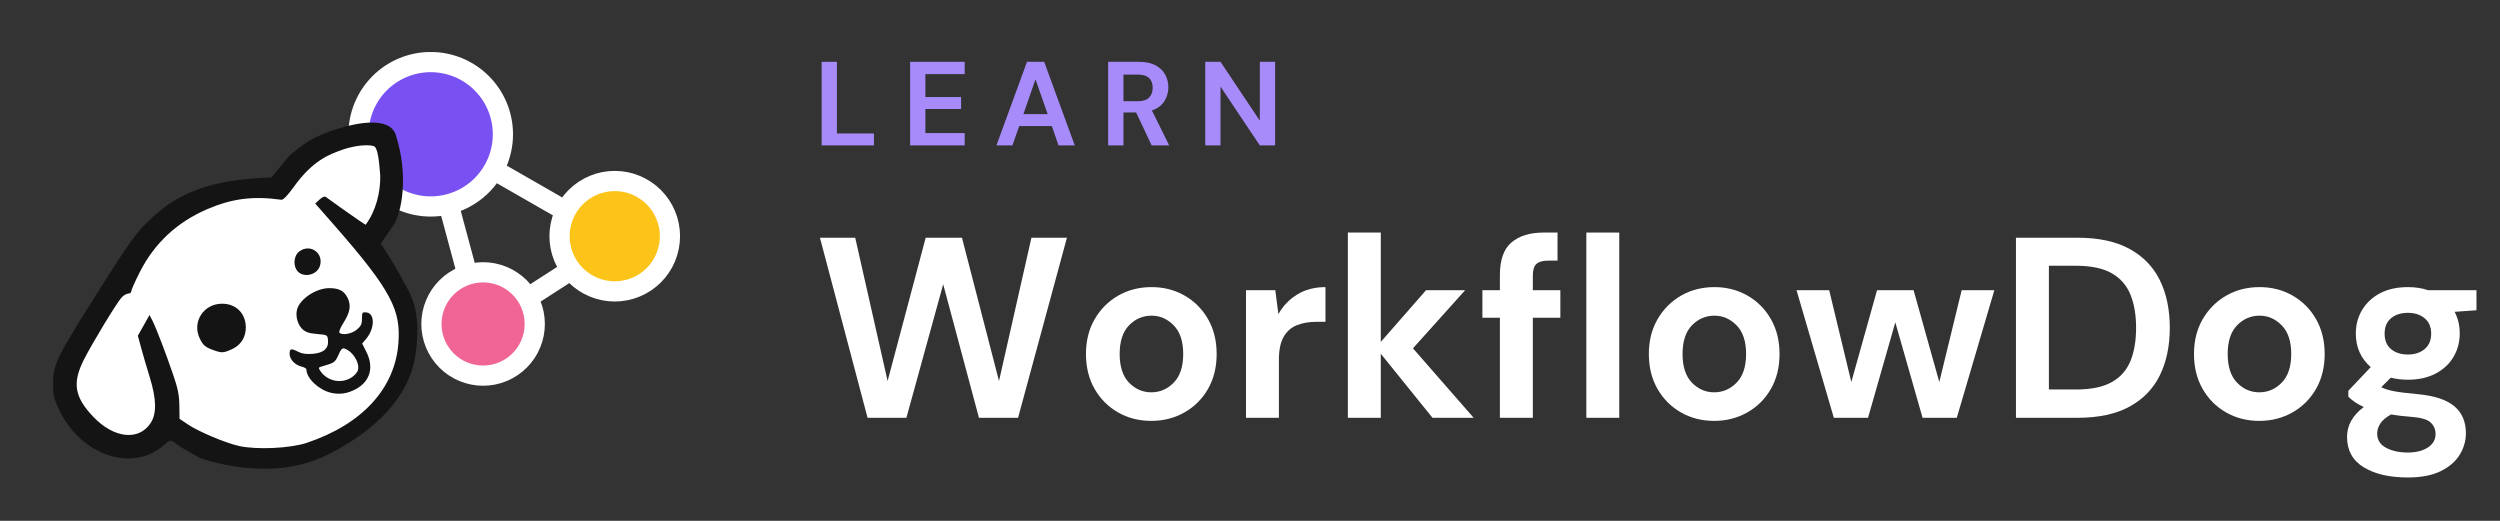 <svg xmlns="http://www.w3.org/2000/svg" xmlns:xlink="http://www.w3.org/1999/xlink" width="2400" zoomAndPan="magnify" viewBox="0 0 1800 375" height="500" preserveAspectRatio="xMidYMid meet" version="1.0"><rect x="0" y="0" width="1800" height="375" fill="#333333" stroke="none"/><defs><g/><clipPath id="73efe360d2"><path d="M 226 37.5 L 490.5 37.5 L 490.5 319 L 226 319 Z M 226 37.5 " clip-rule="nonzero"/></clipPath><clipPath id="dd35ce8566"><path d="M 175 37.5 L 445 37.5 L 445 232 L 175 232 Z M 175 37.5 " clip-rule="nonzero"/></clipPath><clipPath id="46949bd81c"><path d="M 320 48 L 490.5 48 L 490.5 293 L 320 293 Z M 320 48 " clip-rule="nonzero"/></clipPath><clipPath id="d6a091ea65"><path d="M 228 113 L 468 113 L 468 337.5 L 228 337.5 Z M 228 113 " clip-rule="nonzero"/></clipPath><clipPath id="847ef05035"><path d="M 38 88 L 301 88 L 301 337.5 L 38 337.5 Z M 38 88 " clip-rule="nonzero"/></clipPath></defs><g fill="#ffffff" fill-opacity="1"><g transform="translate(585.738, 300.813)"><g><path d="M 38.906 0 L 4.625 -129.656 L 30.016 -129.656 L 53.344 -26.484 L 80.766 -129.656 L 106.875 -129.656 L 133.547 -26.484 L 156.891 -129.656 L 182.453 -129.656 L 147.266 0 L 119.109 0 L 93.359 -96.141 L 66.875 0 Z M 38.906 0 "/></g></g></g><g fill="#ffffff" fill-opacity="1"><g transform="translate(772.818, 300.813)"><g><path d="M 56.125 2.219 C 47.238 2.219 39.242 0.18 32.141 -3.891 C 25.035 -7.961 19.414 -13.609 15.281 -20.828 C 11.145 -28.055 9.078 -36.426 9.078 -45.938 C 9.078 -55.445 11.176 -63.812 15.375 -71.031 C 19.57 -78.258 25.219 -83.91 32.312 -87.984 C 39.414 -92.055 47.414 -94.094 56.312 -94.094 C 65.082 -94.094 73.016 -92.055 80.109 -87.984 C 87.211 -83.91 92.832 -78.258 96.969 -71.031 C 101.102 -63.812 103.172 -55.445 103.172 -45.938 C 103.172 -36.426 101.102 -28.055 96.969 -20.828 C 92.832 -13.609 87.18 -7.961 80.016 -3.891 C 72.859 0.18 64.895 2.219 56.125 2.219 Z M 56.125 -18.344 C 62.301 -18.344 67.672 -20.656 72.234 -25.281 C 76.805 -29.914 79.094 -36.801 79.094 -45.938 C 79.094 -55.07 76.805 -61.953 72.234 -66.578 C 67.672 -71.211 62.363 -73.531 56.312 -73.531 C 50.008 -73.531 44.602 -71.211 40.094 -66.578 C 35.594 -61.953 33.344 -55.07 33.344 -45.938 C 33.344 -36.801 35.594 -29.914 40.094 -25.281 C 44.602 -20.656 49.945 -18.344 56.125 -18.344 Z M 56.125 -18.344 "/></g></g></g><g fill="#ffffff" fill-opacity="1"><g transform="translate(885.065, 300.813)"><g><path d="M 12.047 0 L 12.047 -91.875 L 33.156 -91.875 L 35.375 -74.656 C 38.707 -80.582 43.242 -85.301 48.984 -88.812 C 54.734 -92.332 61.5 -94.094 69.281 -94.094 L 69.281 -69.094 L 62.609 -69.094 C 57.422 -69.094 52.789 -68.289 48.719 -66.688 C 44.645 -65.082 41.461 -62.301 39.172 -58.344 C 36.891 -54.395 35.75 -48.898 35.75 -41.859 L 35.75 0 Z M 12.047 0 "/></g></g></g><g fill="#ffffff" fill-opacity="1"><g transform="translate(958.415, 300.813)"><g><path d="M 12.047 0 L 12.047 -133.375 L 35.75 -133.375 L 35.75 -54.641 L 68.344 -91.875 L 96.5 -91.875 L 58.906 -50.016 L 102.625 0 L 72.984 0 L 35.75 -46.125 L 35.75 0 Z M 12.047 0 "/></g></g></g><g fill="#ffffff" fill-opacity="1"><g transform="translate(1063.624, 300.813)"><g><path d="M 16.297 0 L 16.297 -72.062 L 3.703 -72.062 L 3.703 -91.875 L 16.297 -91.875 L 16.297 -102.625 C 16.297 -113.738 19.102 -121.641 24.719 -126.328 C 30.344 -131.023 37.973 -133.375 47.609 -133.375 L 57.797 -133.375 L 57.797 -113.172 L 51.312 -113.172 C 47.238 -113.172 44.336 -112.367 42.609 -110.766 C 40.879 -109.16 40.016 -106.445 40.016 -102.625 L 40.016 -91.875 L 59.828 -91.875 L 59.828 -72.062 L 40.016 -72.062 L 40.016 0 Z M 16.297 0 "/></g></g></g><g fill="#ffffff" fill-opacity="1"><g transform="translate(1130.12, 300.813)"><g><path d="M 12.047 0 L 12.047 -133.375 L 35.75 -133.375 L 35.75 0 Z M 12.047 0 "/></g></g></g><g fill="#ffffff" fill-opacity="1"><g transform="translate(1178.094, 300.813)"><g><path d="M 56.125 2.219 C 47.238 2.219 39.242 0.18 32.141 -3.891 C 25.035 -7.961 19.414 -13.609 15.281 -20.828 C 11.145 -28.055 9.078 -36.426 9.078 -45.938 C 9.078 -55.445 11.176 -63.812 15.375 -71.031 C 19.57 -78.258 25.219 -83.91 32.312 -87.984 C 39.414 -92.055 47.414 -94.094 56.312 -94.094 C 65.082 -94.094 73.016 -92.055 80.109 -87.984 C 87.211 -83.91 92.832 -78.258 96.969 -71.031 C 101.102 -63.812 103.172 -55.445 103.172 -45.938 C 103.172 -36.426 101.102 -28.055 96.969 -20.828 C 92.832 -13.609 87.18 -7.961 80.016 -3.891 C 72.859 0.18 64.895 2.219 56.125 2.219 Z M 56.125 -18.344 C 62.301 -18.344 67.672 -20.656 72.234 -25.281 C 76.805 -29.914 79.094 -36.801 79.094 -45.938 C 79.094 -55.07 76.805 -61.953 72.234 -66.578 C 67.672 -71.211 62.363 -73.531 56.312 -73.531 C 50.008 -73.531 44.602 -71.211 40.094 -66.578 C 35.594 -61.953 33.344 -55.07 33.344 -45.938 C 33.344 -36.801 35.594 -29.914 40.094 -25.281 C 44.602 -20.656 49.945 -18.344 56.125 -18.344 Z M 56.125 -18.344 "/></g></g></g><g fill="#ffffff" fill-opacity="1"><g transform="translate(1290.342, 300.813)"><g><path d="M 30.016 0 L 3.156 -91.875 L 26.672 -91.875 L 42.609 -25.75 L 61.125 -91.875 L 87.438 -91.875 L 105.953 -25.75 L 122.062 -91.875 L 145.594 -91.875 L 118.547 0 L 93.906 0 L 74.281 -68.719 L 54.641 0 Z M 30.016 0 "/></g></g></g><g fill="#ffffff" fill-opacity="1"><g transform="translate(1438.894, 300.813)"><g><path d="M 12.594 0 L 12.594 -129.656 L 56.859 -129.656 C 72.055 -129.656 84.562 -126.969 94.375 -121.594 C 104.195 -116.227 111.484 -108.695 116.234 -99 C 120.984 -89.312 123.359 -77.922 123.359 -64.828 C 123.359 -51.742 120.984 -40.352 116.234 -30.656 C 111.484 -20.957 104.195 -13.422 94.375 -8.047 C 84.562 -2.68 72.055 0 56.859 0 Z M 36.312 -20.375 L 55.75 -20.375 C 66.625 -20.375 75.207 -22.133 81.5 -25.656 C 87.801 -29.176 92.305 -34.238 95.016 -40.844 C 97.734 -47.445 99.094 -55.441 99.094 -64.828 C 99.094 -74.086 97.734 -82.051 95.016 -88.719 C 92.305 -95.395 87.801 -100.52 81.5 -104.094 C 75.207 -107.676 66.625 -109.469 55.75 -109.469 L 36.312 -109.469 Z M 36.312 -20.375 "/></g></g></g><g fill="#ffffff" fill-opacity="1"><g transform="translate(1570.59, 300.813)"><g><path d="M 56.125 2.219 C 47.238 2.219 39.242 0.18 32.141 -3.891 C 25.035 -7.961 19.414 -13.609 15.281 -20.828 C 11.145 -28.055 9.078 -36.426 9.078 -45.938 C 9.078 -55.445 11.176 -63.812 15.375 -71.031 C 19.57 -78.258 25.219 -83.91 32.312 -87.984 C 39.414 -92.055 47.414 -94.094 56.312 -94.094 C 65.082 -94.094 73.016 -92.055 80.109 -87.984 C 87.211 -83.91 92.832 -78.258 96.969 -71.031 C 101.102 -63.812 103.172 -55.445 103.172 -45.938 C 103.172 -36.426 101.102 -28.055 96.969 -20.828 C 92.832 -13.609 87.18 -7.961 80.016 -3.891 C 72.859 0.18 64.895 2.219 56.125 2.219 Z M 56.125 -18.344 C 62.301 -18.344 67.672 -20.656 72.234 -25.281 C 76.805 -29.914 79.094 -36.801 79.094 -45.938 C 79.094 -55.07 76.805 -61.953 72.234 -66.578 C 67.672 -71.211 62.363 -73.531 56.312 -73.531 C 50.008 -73.531 44.602 -71.211 40.094 -66.578 C 35.594 -61.953 33.344 -55.07 33.344 -45.938 C 33.344 -36.801 35.594 -29.914 40.094 -25.281 C 44.602 -20.656 49.945 -18.344 56.125 -18.344 Z M 56.125 -18.344 "/></g></g></g><g fill="#ffffff" fill-opacity="1"><g transform="translate(1682.838, 300.813)"><g><path d="M 50.938 -27.422 C 46.488 -27.422 42.352 -27.91 38.531 -28.891 L 31.672 -22.047 C 33.773 -20.93 36.613 -20.004 40.188 -19.266 C 43.77 -18.523 49.578 -17.785 57.609 -17.047 C 69.836 -15.93 78.727 -13.023 84.281 -8.328 C 89.832 -3.641 92.609 2.836 92.609 11.109 C 92.609 16.547 91.125 21.703 88.156 26.578 C 85.195 31.453 80.629 35.398 74.453 38.422 C 68.285 41.453 60.383 42.969 50.75 42.969 C 37.664 42.969 27.109 40.531 19.078 35.656 C 11.047 30.781 7.031 23.461 7.031 13.703 C 7.031 5.43 11.047 -1.727 19.078 -7.781 C 16.609 -8.895 14.477 -10.066 12.688 -11.297 C 10.895 -12.535 9.32 -13.832 7.969 -15.188 L 7.969 -19.453 L 24.078 -36.484 C 16.922 -42.785 13.344 -50.875 13.344 -60.75 C 13.344 -66.926 14.852 -72.547 17.875 -77.609 C 20.895 -82.672 25.18 -86.68 30.734 -89.641 C 36.297 -92.609 43.031 -94.094 50.938 -94.094 C 56.125 -94.094 60.941 -93.352 65.391 -91.875 L 100.219 -91.875 L 100.219 -77.422 L 84.469 -76.312 C 86.938 -71.625 88.172 -66.438 88.172 -60.75 C 88.172 -54.582 86.688 -48.969 83.719 -43.906 C 80.758 -38.844 76.469 -34.828 70.844 -31.859 C 65.227 -28.898 58.594 -27.422 50.938 -27.422 Z M 50.938 -45.562 C 55.75 -45.562 59.727 -46.859 62.875 -49.453 C 66.031 -52.047 67.609 -55.754 67.609 -60.578 C 67.609 -65.391 66.031 -69.094 62.875 -71.688 C 59.727 -74.281 55.75 -75.578 50.938 -75.578 C 45.875 -75.578 41.797 -74.281 38.703 -71.688 C 35.617 -69.094 34.078 -65.391 34.078 -60.578 C 34.078 -55.754 35.617 -52.047 38.703 -49.453 C 41.797 -46.859 45.875 -45.562 50.938 -45.562 Z M 28.719 11.297 C 28.719 15.867 30.848 19.297 35.109 21.578 C 39.367 23.859 44.582 25 50.75 25 C 56.676 25 61.492 23.797 65.203 21.391 C 68.91 18.984 70.766 15.742 70.766 11.672 C 70.766 8.336 69.555 5.555 67.141 3.328 C 64.734 1.109 59.953 -0.242 52.797 -0.734 C 47.734 -1.109 43.039 -1.664 38.719 -2.406 C 35.133 -0.426 32.57 1.734 31.031 4.078 C 29.488 6.422 28.719 8.828 28.719 11.297 Z M 28.719 11.297 "/></g></g></g><g clip-path="url(#73efe360d2)"><path stroke-linecap="butt" transform="matrix(1.212, 0, 0, 1.212, -296.729, -273.157)" fill="none" stroke-linejoin="miter" d="M 499.851 304.301 L 611.281 368.215 L 530.966 419.934 Z M 499.851 304.301 " stroke="#ffffff" stroke-width="12" stroke-opacity="1" stroke-miterlimit="4"/></g><path fill="#7950f2" d="M 362.211 96.77 C 362.211 98.473 362.129 100.172 361.961 101.863 C 361.793 103.559 361.543 105.242 361.211 106.914 C 360.879 108.582 360.465 110.234 359.973 111.863 C 359.477 113.492 358.906 115.094 358.254 116.668 C 357.602 118.238 356.875 119.777 356.07 121.281 C 355.27 122.781 354.395 124.238 353.449 125.656 C 352.504 127.07 351.488 128.438 350.41 129.754 C 349.328 131.07 348.188 132.332 346.984 133.535 C 345.777 134.738 344.52 135.883 343.203 136.961 C 341.887 138.043 340.52 139.055 339.105 140 C 337.688 140.949 336.23 141.824 334.727 142.625 C 333.227 143.43 331.688 144.156 330.117 144.809 C 328.543 145.457 326.941 146.031 325.312 146.527 C 323.684 147.02 322.031 147.434 320.363 147.766 C 318.691 148.098 317.008 148.348 315.316 148.516 C 313.621 148.68 311.922 148.766 310.219 148.766 C 308.516 148.766 306.816 148.68 305.121 148.516 C 303.43 148.348 301.746 148.098 300.074 147.766 C 298.406 147.434 296.754 147.02 295.125 146.527 C 293.496 146.031 291.895 145.457 290.324 144.809 C 288.75 144.156 287.211 143.43 285.711 142.625 C 284.207 141.824 282.75 140.949 281.332 140 C 279.918 139.055 278.551 138.043 277.234 136.961 C 275.918 135.883 274.66 134.738 273.453 133.535 C 272.25 132.332 271.109 131.07 270.027 129.754 C 268.949 128.438 267.934 127.07 266.988 125.656 C 266.043 124.238 265.168 122.781 264.367 121.281 C 263.562 119.777 262.836 118.238 262.184 116.668 C 261.531 115.094 260.961 113.492 260.465 111.863 C 259.973 110.234 259.559 108.582 259.227 106.914 C 258.895 105.242 258.645 103.559 258.477 101.863 C 258.309 100.172 258.227 98.473 258.227 96.77 C 258.227 95.066 258.309 93.367 258.477 91.672 C 258.645 89.977 258.895 88.297 259.227 86.625 C 259.559 84.953 259.973 83.305 260.465 81.676 C 260.961 80.047 261.531 78.445 262.184 76.871 C 262.836 75.297 263.562 73.758 264.367 72.258 C 265.168 70.758 266.043 69.297 266.988 67.883 C 267.934 66.465 268.949 65.098 270.027 63.781 C 271.109 62.465 272.25 61.207 273.453 60 C 274.66 58.797 275.918 57.656 277.234 56.574 C 278.551 55.496 279.918 54.48 281.332 53.535 C 282.75 52.59 284.207 51.715 285.711 50.914 C 287.211 50.109 288.75 49.383 290.324 48.73 C 291.895 48.078 293.496 47.508 295.125 47.012 C 296.754 46.516 298.406 46.105 300.074 45.773 C 301.746 45.441 303.43 45.191 305.121 45.023 C 306.816 44.855 308.516 44.773 310.219 44.773 C 311.922 44.773 313.621 44.855 315.316 45.023 C 317.008 45.191 318.691 45.441 320.363 45.773 C 322.031 46.105 323.684 46.516 325.312 47.012 C 326.941 47.508 328.543 48.078 330.117 48.73 C 331.688 49.383 333.227 50.109 334.727 50.914 C 336.23 51.715 337.688 52.59 339.105 53.535 C 340.52 54.48 341.887 55.496 343.203 56.574 C 344.52 57.656 345.777 58.797 346.984 60 C 348.188 61.207 349.328 62.465 350.41 63.781 C 351.488 65.098 352.504 66.465 353.449 67.883 C 354.395 69.297 355.27 70.758 356.07 72.258 C 356.875 73.758 357.602 75.297 358.254 76.871 C 358.906 78.445 359.477 80.047 359.973 81.676 C 360.465 83.305 360.879 84.953 361.211 86.625 C 361.543 88.297 361.793 89.977 361.961 91.672 C 362.129 93.367 362.211 95.066 362.211 96.77 Z M 362.211 96.77 " fill-opacity="1" fill-rule="nonzero"/><g clip-path="url(#dd35ce8566)"><path stroke-linecap="butt" transform="matrix(1.212, 0, 0, 1.212, -296.729, -273.157)" fill="none" stroke-linejoin="miter" d="M 543.582 305.142 C 543.582 306.547 543.514 307.948 543.376 309.343 C 543.237 310.742 543.031 312.131 542.757 313.51 C 542.483 314.885 542.142 316.248 541.736 317.592 C 541.326 318.936 540.856 320.257 540.318 321.555 C 539.78 322.851 539.18 324.12 538.516 325.361 C 537.856 326.598 537.134 327.8 536.354 328.969 C 535.574 330.136 534.737 331.264 533.847 332.349 C 532.955 333.435 532.014 334.476 531.021 335.469 C 530.025 336.461 528.988 337.405 527.902 338.294 C 526.816 339.187 525.688 340.021 524.522 340.801 C 523.352 341.584 522.15 342.306 520.909 342.966 C 519.672 343.63 518.402 344.23 517.107 344.768 C 515.808 345.303 514.487 345.776 513.143 346.185 C 511.8 346.591 510.436 346.933 509.06 347.207 C 507.681 347.481 506.292 347.687 504.897 347.825 C 503.499 347.961 502.097 348.032 500.692 348.032 C 499.287 348.032 497.885 347.961 496.487 347.825 C 495.091 347.687 493.703 347.481 492.323 347.207 C 490.947 346.933 489.584 346.591 488.241 346.185 C 486.897 345.776 485.576 345.303 484.28 344.768 C 482.982 344.23 481.712 343.63 480.475 342.966 C 479.234 342.306 478.032 341.584 476.862 340.801 C 475.696 340.021 474.568 339.187 473.482 338.294 C 472.396 337.405 471.358 336.461 470.363 335.469 C 469.37 334.476 468.429 333.435 467.537 332.349 C 466.647 331.264 465.809 330.136 465.03 328.969 C 464.25 327.8 463.528 326.598 462.867 325.361 C 462.204 324.12 461.604 322.851 461.066 321.555 C 460.528 320.257 460.057 318.936 459.648 317.592 C 459.242 316.248 458.901 314.885 458.627 313.51 C 458.353 312.131 458.147 310.742 458.008 309.343 C 457.869 307.948 457.802 306.547 457.802 305.142 C 457.802 303.737 457.869 302.335 458.008 300.937 C 458.147 299.538 458.353 298.153 458.627 296.774 C 458.901 295.395 459.242 294.035 459.648 292.691 C 460.057 291.348 460.528 290.027 461.066 288.728 C 461.604 287.43 462.204 286.16 462.867 284.923 C 463.528 283.685 464.25 282.48 465.03 281.314 C 465.809 280.144 466.647 279.016 467.537 277.931 C 468.429 276.845 469.37 275.807 470.363 274.812 C 471.358 273.819 472.396 272.878 473.482 271.986 C 474.568 271.096 475.696 270.259 476.862 269.479 C 478.032 268.699 479.234 267.977 480.475 267.317 C 481.712 266.653 482.982 266.054 484.28 265.516 C 485.576 264.978 486.897 264.507 488.241 264.098 C 489.584 263.689 490.947 263.35 492.323 263.077 C 493.703 262.803 495.091 262.596 496.487 262.458 C 497.885 262.319 499.287 262.252 500.692 262.252 C 502.097 262.252 503.499 262.319 504.897 262.458 C 506.292 262.596 507.681 262.803 509.06 263.077 C 510.436 263.35 511.8 263.689 513.143 264.098 C 514.487 264.507 515.808 264.978 517.107 265.516 C 518.402 266.054 519.672 266.653 520.909 267.317 C 522.15 267.977 523.352 268.699 524.522 269.479 C 525.688 270.259 526.816 271.096 527.902 271.986 C 528.988 272.878 530.025 273.819 531.021 274.812 C 532.014 275.807 532.955 276.845 533.847 277.931 C 534.737 279.016 535.574 280.144 536.354 281.314 C 537.134 282.48 537.856 283.685 538.516 284.923 C 539.18 286.16 539.78 287.43 540.318 288.728 C 540.856 290.027 541.326 291.348 541.736 292.691 C 542.142 294.035 542.483 295.395 542.757 296.774 C 543.031 298.153 543.237 299.538 543.376 300.937 C 543.514 302.335 543.582 303.737 543.582 305.142 Z M 543.582 305.142 " stroke="#ffffff" stroke-width="12" stroke-opacity="1" stroke-miterlimit="4"/></g><path fill="#fcc419" d="M 482.504 170.176 C 482.504 171.477 482.441 172.777 482.312 174.07 C 482.184 175.367 481.996 176.652 481.738 177.93 C 481.484 179.207 481.172 180.469 480.793 181.715 C 480.414 182.961 479.977 184.188 479.477 185.391 C 478.98 186.594 478.422 187.77 477.809 188.918 C 477.195 190.066 476.527 191.184 475.805 192.266 C 475.082 193.348 474.305 194.391 473.48 195.398 C 472.652 196.406 471.781 197.367 470.859 198.289 C 469.938 199.211 468.977 200.086 467.969 200.91 C 466.961 201.738 465.918 202.512 464.836 203.234 C 463.75 203.957 462.637 204.625 461.488 205.242 C 460.34 205.855 459.164 206.41 457.961 206.91 C 456.758 207.406 455.531 207.844 454.285 208.223 C 453.043 208.602 451.781 208.918 450.504 209.172 C 449.227 209.426 447.938 209.617 446.645 209.746 C 445.348 209.871 444.047 209.938 442.746 209.938 C 441.445 209.938 440.145 209.871 438.848 209.746 C 437.555 209.617 436.266 209.426 434.988 209.172 C 433.711 208.918 432.449 208.602 431.203 208.223 C 429.957 207.844 428.734 207.406 427.531 206.91 C 426.328 206.41 425.152 205.855 424.004 205.242 C 422.855 204.625 421.738 203.957 420.656 203.234 C 419.574 202.512 418.531 201.738 417.523 200.91 C 416.516 200.086 415.555 199.211 414.633 198.289 C 413.711 197.367 412.84 196.406 412.012 195.398 C 411.188 194.391 410.41 193.348 409.688 192.266 C 408.965 191.184 408.297 190.066 407.684 188.918 C 407.066 187.77 406.512 186.594 406.016 185.391 C 405.516 184.188 405.078 182.961 404.699 181.715 C 404.32 180.469 404.004 179.207 403.75 177.93 C 403.496 176.652 403.305 175.367 403.18 174.07 C 403.051 172.777 402.988 171.477 402.988 170.176 C 402.988 168.871 403.051 167.574 403.18 166.277 C 403.305 164.98 403.496 163.695 403.75 162.418 C 404.004 161.141 404.32 159.879 404.699 158.633 C 405.078 157.387 405.516 156.16 406.016 154.957 C 406.512 153.754 407.066 152.578 407.684 151.43 C 408.297 150.281 408.965 149.168 409.688 148.082 C 410.41 147 411.188 145.957 412.012 144.949 C 412.84 143.941 413.711 142.98 414.633 142.059 C 415.555 141.137 416.516 140.266 417.523 139.438 C 418.531 138.613 419.574 137.836 420.656 137.113 C 421.738 136.391 422.855 135.723 424.004 135.109 C 425.152 134.492 426.328 133.938 427.531 133.438 C 428.734 132.941 429.957 132.504 431.203 132.125 C 432.449 131.746 433.711 131.43 434.988 131.176 C 436.266 130.922 437.555 130.73 438.848 130.605 C 440.145 130.477 441.445 130.414 442.746 130.414 C 444.047 130.414 445.348 130.477 446.645 130.605 C 447.938 130.73 449.227 130.922 450.504 131.176 C 451.781 131.43 453.043 131.746 454.285 132.125 C 455.531 132.504 456.758 132.941 457.961 133.441 C 459.164 133.938 460.34 134.492 461.488 135.109 C 462.637 135.723 463.75 136.391 464.836 137.113 C 465.918 137.836 466.961 138.613 467.969 139.438 C 468.977 140.266 469.938 141.137 470.859 142.059 C 471.781 142.98 472.652 143.941 473.48 144.949 C 474.305 145.957 475.082 147 475.805 148.082 C 476.527 149.168 477.195 150.281 477.809 151.43 C 478.422 152.578 478.98 153.754 479.477 154.957 C 479.977 156.16 480.414 157.387 480.793 158.633 C 481.172 159.879 481.484 161.141 481.738 162.418 C 481.996 163.695 482.184 164.98 482.312 166.277 C 482.441 167.574 482.504 168.871 482.504 170.176 Z M 482.504 170.176 " fill-opacity="1" fill-rule="nonzero"/><g clip-path="url(#46949bd81c)"><path stroke-linecap="butt" transform="matrix(1.212, 0, 0, 1.212, -296.729, -273.157)" fill="none" stroke-linejoin="miter" d="M 642.816 365.692 C 642.816 366.765 642.764 367.838 642.658 368.905 C 642.552 369.975 642.397 371.035 642.184 372.088 C 641.975 373.142 641.717 374.183 641.404 375.211 C 641.092 376.238 640.731 377.25 640.318 378.243 C 639.909 379.235 639.448 380.205 638.942 381.152 C 638.437 382.099 637.886 383.021 637.289 383.914 C 636.693 384.806 636.052 385.666 635.372 386.498 C 634.689 387.329 633.97 388.122 633.21 388.882 C 632.449 389.643 631.657 390.364 630.825 391.044 C 629.994 391.727 629.133 392.365 628.241 392.961 C 627.345 393.557 626.427 394.108 625.479 394.618 C 624.532 395.123 623.562 395.581 622.569 395.993 C 621.577 396.403 620.565 396.763 619.537 397.076 C 618.512 397.389 617.472 397.65 616.418 397.859 C 615.364 398.068 614.301 398.226 613.234 398.333 C 612.164 398.436 611.091 398.491 610.018 398.491 C 608.945 398.491 607.872 398.436 606.802 398.333 C 605.736 398.226 604.672 398.068 603.619 397.859 C 602.565 397.65 601.524 397.389 600.496 397.076 C 599.468 396.763 598.459 396.403 597.467 395.993 C 596.474 395.581 595.505 395.123 594.557 394.618 C 593.61 394.108 592.688 393.557 591.796 392.961 C 590.903 392.365 590.043 391.727 589.211 391.044 C 588.38 390.364 587.587 389.643 586.827 388.882 C 586.066 388.122 585.348 387.329 584.664 386.498 C 583.984 385.666 583.343 384.806 582.747 383.914 C 582.151 383.021 581.6 382.099 581.094 381.152 C 580.585 380.205 580.127 379.235 579.718 378.243 C 579.306 377.25 578.945 376.238 578.632 375.211 C 578.319 374.183 578.058 373.142 577.849 372.088 C 577.64 371.035 577.482 369.975 577.379 368.905 C 577.272 367.838 577.221 366.765 577.221 365.692 C 577.221 364.616 577.272 363.546 577.379 362.477 C 577.482 361.407 577.64 360.347 577.849 359.293 C 578.058 358.239 578.319 357.199 578.632 356.171 C 578.945 355.143 579.306 354.131 579.718 353.139 C 580.127 352.146 580.585 351.177 581.094 350.229 C 581.6 349.282 582.151 348.364 582.747 347.468 C 583.343 346.575 583.984 345.715 584.664 344.884 C 585.348 344.052 586.066 343.26 586.827 342.499 C 587.587 341.739 588.38 341.02 589.211 340.337 C 590.043 339.657 590.903 339.016 591.796 338.42 C 592.688 337.824 593.61 337.273 594.557 336.767 C 595.505 336.258 596.474 335.8 597.467 335.388 C 598.459 334.979 599.468 334.618 600.496 334.305 C 601.524 333.993 602.565 333.732 603.619 333.522 C 604.672 333.313 605.736 333.155 606.802 333.052 C 607.872 332.946 608.945 332.894 610.018 332.894 C 611.091 332.894 612.164 332.946 613.234 333.052 C 614.301 333.155 615.364 333.313 616.418 333.522 C 617.472 333.732 618.512 333.993 619.537 334.305 C 620.565 334.618 621.577 334.979 622.569 335.391 C 623.562 335.8 624.532 336.258 625.479 336.767 C 626.427 337.273 627.345 337.824 628.241 338.42 C 629.133 339.016 629.994 339.657 630.825 340.337 C 631.657 341.02 632.449 341.739 633.21 342.499 C 633.97 343.26 634.689 344.052 635.372 344.884 C 636.052 345.715 636.693 346.575 637.289 347.468 C 637.886 348.364 638.437 349.282 638.942 350.229 C 639.448 351.177 639.909 352.146 640.318 353.139 C 640.731 354.131 641.092 355.143 641.404 356.171 C 641.717 357.199 641.975 358.239 642.184 359.293 C 642.397 360.347 642.552 361.407 642.658 362.477 C 642.764 363.546 642.816 364.616 642.816 365.692 Z M 642.816 365.692 " stroke="#ffffff" stroke-width="12" stroke-opacity="1" stroke-miterlimit="4"/></g><path fill="#f06595" d="M 385.148 233.383 C 385.148 234.602 385.086 235.82 384.969 237.031 C 384.848 238.246 384.672 239.449 384.434 240.645 C 384.195 241.84 383.898 243.02 383.547 244.188 C 383.191 245.352 382.781 246.5 382.316 247.625 C 381.848 248.75 381.328 249.852 380.754 250.926 C 380.18 252 379.555 253.043 378.875 254.059 C 378.199 255.07 377.473 256.051 376.703 256.992 C 375.93 257.934 375.109 258.836 374.25 259.695 C 373.387 260.559 372.484 261.375 371.543 262.148 C 370.602 262.922 369.625 263.648 368.609 264.324 C 367.598 265 366.555 265.629 365.477 266.203 C 364.402 266.777 363.305 267.297 362.176 267.762 C 361.051 268.23 359.906 268.641 358.738 268.992 C 357.574 269.348 356.391 269.645 355.195 269.883 C 354.004 270.117 352.797 270.297 351.586 270.418 C 350.371 270.535 349.156 270.598 347.938 270.598 C 346.719 270.598 345.504 270.535 344.293 270.418 C 343.078 270.297 341.875 270.117 340.68 269.883 C 339.484 269.645 338.305 269.348 337.137 268.992 C 335.973 268.641 334.824 268.23 333.699 267.762 C 332.574 267.297 331.473 266.777 330.398 266.203 C 329.324 265.629 328.277 265 327.266 264.324 C 326.254 263.648 325.273 262.922 324.332 262.148 C 323.391 261.375 322.488 260.559 321.629 259.695 C 320.766 258.836 319.949 257.934 319.176 256.992 C 318.402 256.051 317.676 255.07 317 254.059 C 316.324 253.043 315.699 252 315.121 250.926 C 314.547 249.852 314.027 248.75 313.562 247.625 C 313.094 246.5 312.684 245.352 312.332 244.188 C 311.977 243.02 311.684 241.84 311.445 240.645 C 311.207 239.449 311.027 238.246 310.91 237.031 C 310.789 235.82 310.73 234.602 310.73 233.383 C 310.73 232.164 310.789 230.949 310.91 229.738 C 311.027 228.523 311.207 227.32 311.445 226.125 C 311.684 224.93 311.977 223.75 312.332 222.582 C 312.684 221.414 313.094 220.27 313.562 219.145 C 314.027 218.02 314.547 216.918 315.121 215.844 C 315.695 214.77 316.324 213.723 317 212.711 C 317.676 211.695 318.402 210.719 319.176 209.777 C 319.949 208.836 320.766 207.934 321.629 207.07 C 322.488 206.211 323.391 205.391 324.332 204.617 C 325.273 203.848 326.254 203.121 327.266 202.445 C 328.277 201.766 329.324 201.141 330.398 200.566 C 331.473 199.992 332.574 199.473 333.699 199.004 C 334.824 198.539 335.973 198.129 337.137 197.773 C 338.305 197.422 339.484 197.125 340.68 196.887 C 341.875 196.648 343.078 196.473 344.293 196.352 C 345.504 196.23 346.719 196.172 347.938 196.172 C 349.156 196.172 350.371 196.23 351.586 196.352 C 352.797 196.473 354.004 196.648 355.195 196.887 C 356.391 197.125 357.574 197.422 358.738 197.773 C 359.906 198.129 361.051 198.539 362.176 199.004 C 363.305 199.473 364.402 199.992 365.477 200.566 C 366.555 201.141 367.598 201.766 368.609 202.445 C 369.625 203.121 370.602 203.848 371.543 204.617 C 372.484 205.391 373.387 206.211 374.25 207.07 C 375.109 207.934 375.93 208.836 376.703 209.777 C 377.473 210.719 378.199 211.695 378.875 212.711 C 379.555 213.723 380.18 214.77 380.754 215.844 C 381.328 216.918 381.848 218.02 382.316 219.145 C 382.781 220.27 383.191 221.414 383.547 222.582 C 383.898 223.75 384.195 224.93 384.434 226.125 C 384.672 227.32 384.848 228.523 384.969 229.738 C 385.086 230.949 385.148 232.164 385.148 233.383 Z M 385.148 233.383 " fill-opacity="1" fill-rule="nonzero"/><g clip-path="url(#d6a091ea65)"><path stroke-linecap="butt" transform="matrix(1.212, 0, 0, 1.212, -296.729, -273.157)" fill="none" stroke-linejoin="miter" d="M 562.504 417.83 C 562.504 418.835 562.452 419.84 562.356 420.839 C 562.256 421.841 562.111 422.834 561.914 423.82 C 561.718 424.806 561.473 425.779 561.183 426.742 C 560.89 427.703 560.551 428.65 560.168 429.578 C 559.781 430.506 559.352 431.414 558.879 432.301 C 558.405 433.187 557.889 434.047 557.329 434.885 C 556.771 435.719 556.172 436.528 555.537 437.305 C 554.899 438.081 554.222 438.825 553.513 439.534 C 552.801 440.246 552.057 440.92 551.28 441.558 C 550.504 442.196 549.698 442.795 548.86 443.353 C 548.026 443.91 547.165 444.429 546.276 444.902 C 545.39 445.376 544.484 445.805 543.553 446.188 C 542.625 446.575 541.681 446.913 540.717 447.203 C 539.757 447.496 538.781 447.741 537.795 447.938 C 536.812 448.131 535.816 448.279 534.817 448.379 C 533.815 448.476 532.813 448.527 531.807 448.527 C 530.802 448.527 529.8 448.476 528.801 448.379 C 527.799 448.279 526.806 448.131 525.82 447.938 C 524.834 447.741 523.861 447.496 522.897 447.203 C 521.937 446.913 520.99 446.575 520.062 446.188 C 519.134 445.805 518.225 445.376 517.339 444.902 C 516.453 444.429 515.589 443.91 514.754 443.353 C 513.92 442.795 513.111 442.196 512.334 441.558 C 511.558 440.92 510.813 440.246 510.105 439.534 C 509.392 438.825 508.719 438.081 508.081 437.305 C 507.443 436.528 506.843 435.719 506.286 434.885 C 505.729 434.047 505.213 433.187 504.736 432.301 C 504.262 431.414 503.834 430.506 503.45 429.578 C 503.064 428.65 502.725 427.703 502.435 426.742 C 502.142 425.779 501.9 424.806 501.704 423.82 C 501.507 422.834 501.359 421.841 501.262 420.839 C 501.162 419.84 501.114 418.835 501.114 417.83 C 501.114 416.825 501.162 415.822 501.262 414.824 C 501.359 413.822 501.507 412.829 501.704 411.843 C 501.9 410.857 502.142 409.884 502.435 408.921 C 502.725 407.957 503.064 407.013 503.45 406.085 C 503.834 405.157 504.262 404.249 504.736 403.362 C 505.21 402.476 505.729 401.613 506.286 400.778 C 506.843 399.941 507.443 399.135 508.081 398.358 C 508.719 397.582 509.392 396.838 510.105 396.125 C 510.813 395.417 511.558 394.74 512.334 394.102 C 513.111 393.467 513.92 392.868 514.754 392.31 C 515.589 391.75 516.453 391.234 517.339 390.761 C 518.225 390.287 519.134 389.858 520.062 389.472 C 520.99 389.088 521.937 388.75 522.897 388.457 C 523.861 388.167 524.834 387.922 525.82 387.725 C 526.806 387.529 527.799 387.384 528.801 387.284 C 529.8 387.184 530.802 387.136 531.807 387.136 C 532.813 387.136 533.815 387.184 534.817 387.284 C 535.816 387.384 536.812 387.529 537.795 387.725 C 538.781 387.922 539.757 388.167 540.717 388.457 C 541.681 388.75 542.625 389.088 543.553 389.472 C 544.484 389.858 545.39 390.287 546.276 390.761 C 547.165 391.234 548.026 391.75 548.86 392.31 C 549.698 392.868 550.504 393.467 551.28 394.102 C 552.057 394.74 552.801 395.417 553.513 396.125 C 554.222 396.838 554.899 397.582 555.537 398.358 C 556.172 399.135 556.771 399.941 557.329 400.778 C 557.889 401.613 558.405 402.476 558.879 403.362 C 559.352 404.249 559.781 405.157 560.168 406.085 C 560.551 407.013 560.89 407.957 561.183 408.921 C 561.473 409.884 561.718 410.857 561.914 411.843 C 562.111 412.829 562.256 413.822 562.356 414.824 C 562.452 415.822 562.504 416.825 562.504 417.83 Z M 562.504 417.83 " stroke="#ffffff" stroke-width="12" stroke-opacity="1" stroke-miterlimit="4"/></g><path fill="#ffffff" d="M 267.105 90.723 C 262.859 90.84 258.461 91.535 254.434 92.395 C 245.582 94.371 236.926 97.27 228.707 101.109 C 222.715 103.949 217.516 108.156 212.363 112.266 C 210.406 113.684 209.102 115.754 207.512 117.543 C 203.996 121.773 200.477 126.008 196.957 130.242 C 180.762 130.762 164.418 132.191 148.859 136.973 C 139.516 139.848 130.539 144.113 122.379 149.684 C 115.035 155.109 108.113 161.176 102.199 168.145 C 96.375 175.137 91.441 182.855 86.484 190.41 C 77.723 204.02 69.016 217.766 60.441 231.535 C 55.145 240.188 49.707 248.785 45.285 257.93 C 43.031 262.629 41.312 267.684 41.152 272.938 C 41.062 277.172 40.871 281.48 41.836 285.633 C 42.918 289.641 44.828 293.359 46.691 297.047 C 53.297 309.41 64.066 319.781 77.27 324.777 C 86.434 328.266 96.93 328.906 106.152 325.262 C 110.566 323.602 114.477 320.867 117.969 317.738 C 119.715 316.289 121.797 314.52 124.238 315.082 C 126.453 315.66 128.145 317.352 130.059 318.527 C 133.379 320.945 137.074 322.777 140.594 324.883 C 142.617 325.969 144.488 327.395 146.738 327.996 C 158.855 331.965 171.516 334.293 184.25 334.961 C 198.359 335.664 212.715 334.098 226.031 329.227 C 226.477 329.051 227.367 328.723 227.98 328.488 C 235.258 325.543 242.164 321.762 248.887 317.738 C 255.855 313.484 262.652 308.617 268.707 303.293 C 279.453 293.852 288.664 282.27 293.684 268.762 C 296.023 262.621 297.262 256.125 297.898 249.602 C 299.004 238.914 298.996 227.828 295.469 217.559 C 293.41 211.414 289.852 205.945 286.863 200.234 C 284.211 195.422 281.43 190.648 278.574 186.039 C 276.559 182.754 274.5 179.539 272.391 176.391 C 271.867 175.762 271.453 175.137 272.234 174.523 C 275.496 169.777 278.867 165.098 282.062 160.309 C 284.965 155.156 286.277 149.285 287.203 143.496 C 289.086 130.551 288.141 117.262 284.98 104.59 C 284.637 103.227 284.164 101.496 283.754 100.145 C 283.129 97.879 282.387 95.477 280.461 93.961 C 277.172 91.27 272.723 90.797 268.625 90.707 C 268.121 90.711 267.613 90.719 267.105 90.723 Z M 267.105 90.723 " fill-opacity="1" fill-rule="nonzero"/><g clip-path="url(#847ef05035)"><path fill="#141414" d="M 266.629 88.25 C 251.875 88.637 232.656 95.879 224.844 100.078 C 218.152 103.676 208.691 111.77 208.691 111.77 L 195.355 127.812 C 158.031 128.977 138.637 135.992 122.191 146.531 C 118.84 148.68 111.512 154.531 106.113 159.867 C 97.781 168.094 92.969 174.805 74.375 204.117 C 40.352 257.742 38.172 262.121 38.223 276.867 C 38.25 284.77 38.828 287.18 42.605 295.133 C 58.02 327.598 94.828 340.312 117.418 320.973 C 122.414 316.699 122.605 316.586 125.656 318.688 L 130.883 322.285 L 143.367 329.477 C 143.367 329.477 192.305 348.41 234.363 328.105 C 260.484 315.492 293.961 291.887 299.227 255.066 C 303.824 222.918 295.297 211.586 290.52 202.625 C 282.297 187.203 274.18 175.305 274.18 175.305 L 283 162.629 C 289.215 153.688 294.473 126.617 284.938 97.102 C 282.727 90.258 275.48 88.02 266.629 88.25 Z M 263.719 104.586 C 266.375 104.578 268.375 104.887 269.426 105.375 C 272.055 106.598 273.035 116.668 273.777 126.473 C 274.016 138.562 270.559 152.133 263.223 161.852 L 258.223 158.531 C 253.84 155.621 238.586 144.766 234.637 141.832 C 233.723 141.152 232.09 141.809 230.09 143.66 L 226.965 146.555 L 240.258 161.699 C 282.371 209.672 288.512 223.492 286.871 246.758 C 284.574 279.34 261.188 305.309 220.961 318.82 C 209.086 322.812 184.828 323.953 172.145 321.121 C 162.242 318.91 142.93 310.762 135.184 305.531 L 129.289 301.551 L 129.133 291.93 C 129.012 284.332 128.059 279.637 124.613 269.582 C 119.125 253.559 112.266 235.723 109.66 230.68 L 107.656 226.812 L 103.457 234.27 L 99.254 241.727 L 101.629 250.5 C 102.934 255.328 105.688 264.73 107.754 271.398 C 112.711 287.414 112.914 297.855 108.402 304.676 C 99.855 317.59 81.949 315.609 67.176 300.109 C 53.566 285.832 51.914 275.641 60.477 258.82 C 66.73 246.535 84.113 217.902 87.613 214.117 C 89 212.617 91.133 211.391 92.348 211.391 C 93.566 211.391 94.562 210.598 94.562 209.633 C 94.562 208.664 97.359 202.379 100.781 195.664 C 111.277 175.07 127.484 159.973 149.094 150.652 C 167.035 142.918 182.145 140.992 202.648 143.828 C 203.945 144.008 207.195 140.594 211.742 134.273 C 225.246 115.5 237.082 111.164 246.254 107.902 C 253.023 105.496 259.289 104.602 263.719 104.586 Z M 221.465 178.875 C 219.441 178.91 217.316 179.617 215.34 181.172 C 211.266 184.375 210.863 191.922 214.57 195.629 C 219.035 200.094 228.09 197.887 230.207 191.824 C 232.691 184.695 227.531 178.77 221.465 178.875 Z M 237.387 207.457 C 227.766 207.312 215.785 215.219 213.832 223.008 C 212.652 227.703 214.348 233.793 217.715 236.957 C 220.086 239.184 222.605 240.023 228.305 240.484 C 235.617 241.078 235.793 241.176 236.148 244.82 C 236.734 250.844 233.18 254.09 225.273 254.746 C 220.605 255.133 217.473 254.715 214.828 253.348 C 209.578 250.633 208.512 250.883 208.512 254.824 C 208.512 258.785 212.387 262.828 217.301 263.992 C 219.133 264.426 220.633 265.367 220.633 266.086 C 220.633 272.297 229.445 280.672 238.211 282.789 C 244.41 284.285 250.289 283.41 256.348 280.094 C 266.578 274.484 269.363 264.348 263.727 253.219 L 260.758 247.355 L 263.68 243.883 C 269.895 236.5 270.016 225.672 263.891 224.949 C 260.84 224.59 260.637 224.867 260.637 229.387 C 260.637 233.281 259.918 234.812 256.906 237.348 C 253.141 240.516 245.762 241.688 244.32 239.352 C 243.934 238.727 245.258 235.633 247.266 232.473 C 252.039 224.941 252.906 220.016 250.391 214.715 C 247.93 209.531 244.406 207.562 237.387 207.457 Z M 159.879 218.668 C 146.59 218.68 138.148 231.734 143.77 243.582 C 146.137 248.57 147.801 250 153.645 252.09 C 159.68 254.242 160.93 254.184 166.965 251.441 C 173.34 248.547 176.98 242.895 176.988 235.879 C 176.996 225.68 170.016 218.66 159.879 218.668 Z M 246.992 250.855 C 247.352 250.785 247.73 250.84 248.16 250.988 C 254.07 253.078 259.07 261.137 257.742 266.426 C 257.336 268.051 255.164 270.52 252.918 271.906 C 245.531 276.473 235.789 274.453 230.793 267.324 C 229.336 265.238 229.285 264.613 230.559 264.207 C 231.434 263.93 234.238 263.062 236.793 262.273 C 240.586 261.105 241.848 259.875 243.711 255.535 C 245.055 252.402 245.922 251.07 246.992 250.855 Z M 246.992 250.855 " fill-opacity="1" fill-rule="nonzero"/></g><g fill="#a78bfa" fill-opacity="1"><g transform="translate(585.738, 104.69)"><g><path d="M 5.844 0 L 5.844 -60.172 L 16.844 -60.172 L 16.844 -8.594 L 43.5 -8.594 L 43.5 0 Z M 5.844 0 "/></g></g></g><g fill="#a78bfa" fill-opacity="1"><g transform="translate(649.435, 104.69)"><g><path d="M 5.844 0 L 5.844 -60.172 L 45.141 -60.172 L 45.141 -51.328 L 16.844 -51.328 L 16.844 -34.812 L 42.547 -34.812 L 42.547 -26.219 L 16.844 -26.219 L 16.844 -8.859 L 45.141 -8.859 L 45.141 0 Z M 5.844 0 "/></g></g></g><g fill="#a78bfa" fill-opacity="1"><g transform="translate(715.453, 104.69)"><g><path d="M 1.984 0 L 23.984 -60.172 L 36.359 -60.172 L 58.375 0 L 46.688 0 L 41.859 -13.922 L 18.391 -13.922 L 13.5 0 Z M 21.406 -22.531 L 38.859 -22.531 L 30.094 -47.547 Z M 21.406 -22.531 "/></g></g></g><g fill="#a78bfa" fill-opacity="1"><g transform="translate(792.043, 104.69)"><g><path d="M 5.844 0 L 5.844 -60.172 L 27.938 -60.172 C 32.75 -60.172 36.719 -59.352 39.844 -57.719 C 42.969 -56.094 45.301 -53.891 46.844 -51.109 C 48.395 -48.328 49.172 -45.242 49.172 -41.859 C 49.172 -38.191 48.211 -34.836 46.297 -31.797 C 44.379 -28.766 41.383 -26.562 37.312 -25.188 L 49.781 0 L 37.141 0 L 25.969 -23.734 L 16.844 -23.734 L 16.844 0 Z M 16.844 -31.812 L 27.25 -31.812 C 30.914 -31.812 33.609 -32.695 35.328 -34.469 C 37.047 -36.25 37.906 -38.598 37.906 -41.516 C 37.906 -44.391 37.062 -46.688 35.375 -48.406 C 33.688 -50.125 30.953 -50.984 27.172 -50.984 L 16.844 -50.984 Z M 16.844 -31.812 "/></g></g></g><g fill="#a78bfa" fill-opacity="1"><g transform="translate(861.929, 104.69)"><g><path d="M 5.844 0 L 5.844 -60.172 L 16.844 -60.172 L 45.141 -17.797 L 45.141 -60.172 L 56.141 -60.172 L 56.141 0 L 45.141 0 L 16.844 -42.297 L 16.844 0 Z M 5.844 0 "/></g></g></g></svg>